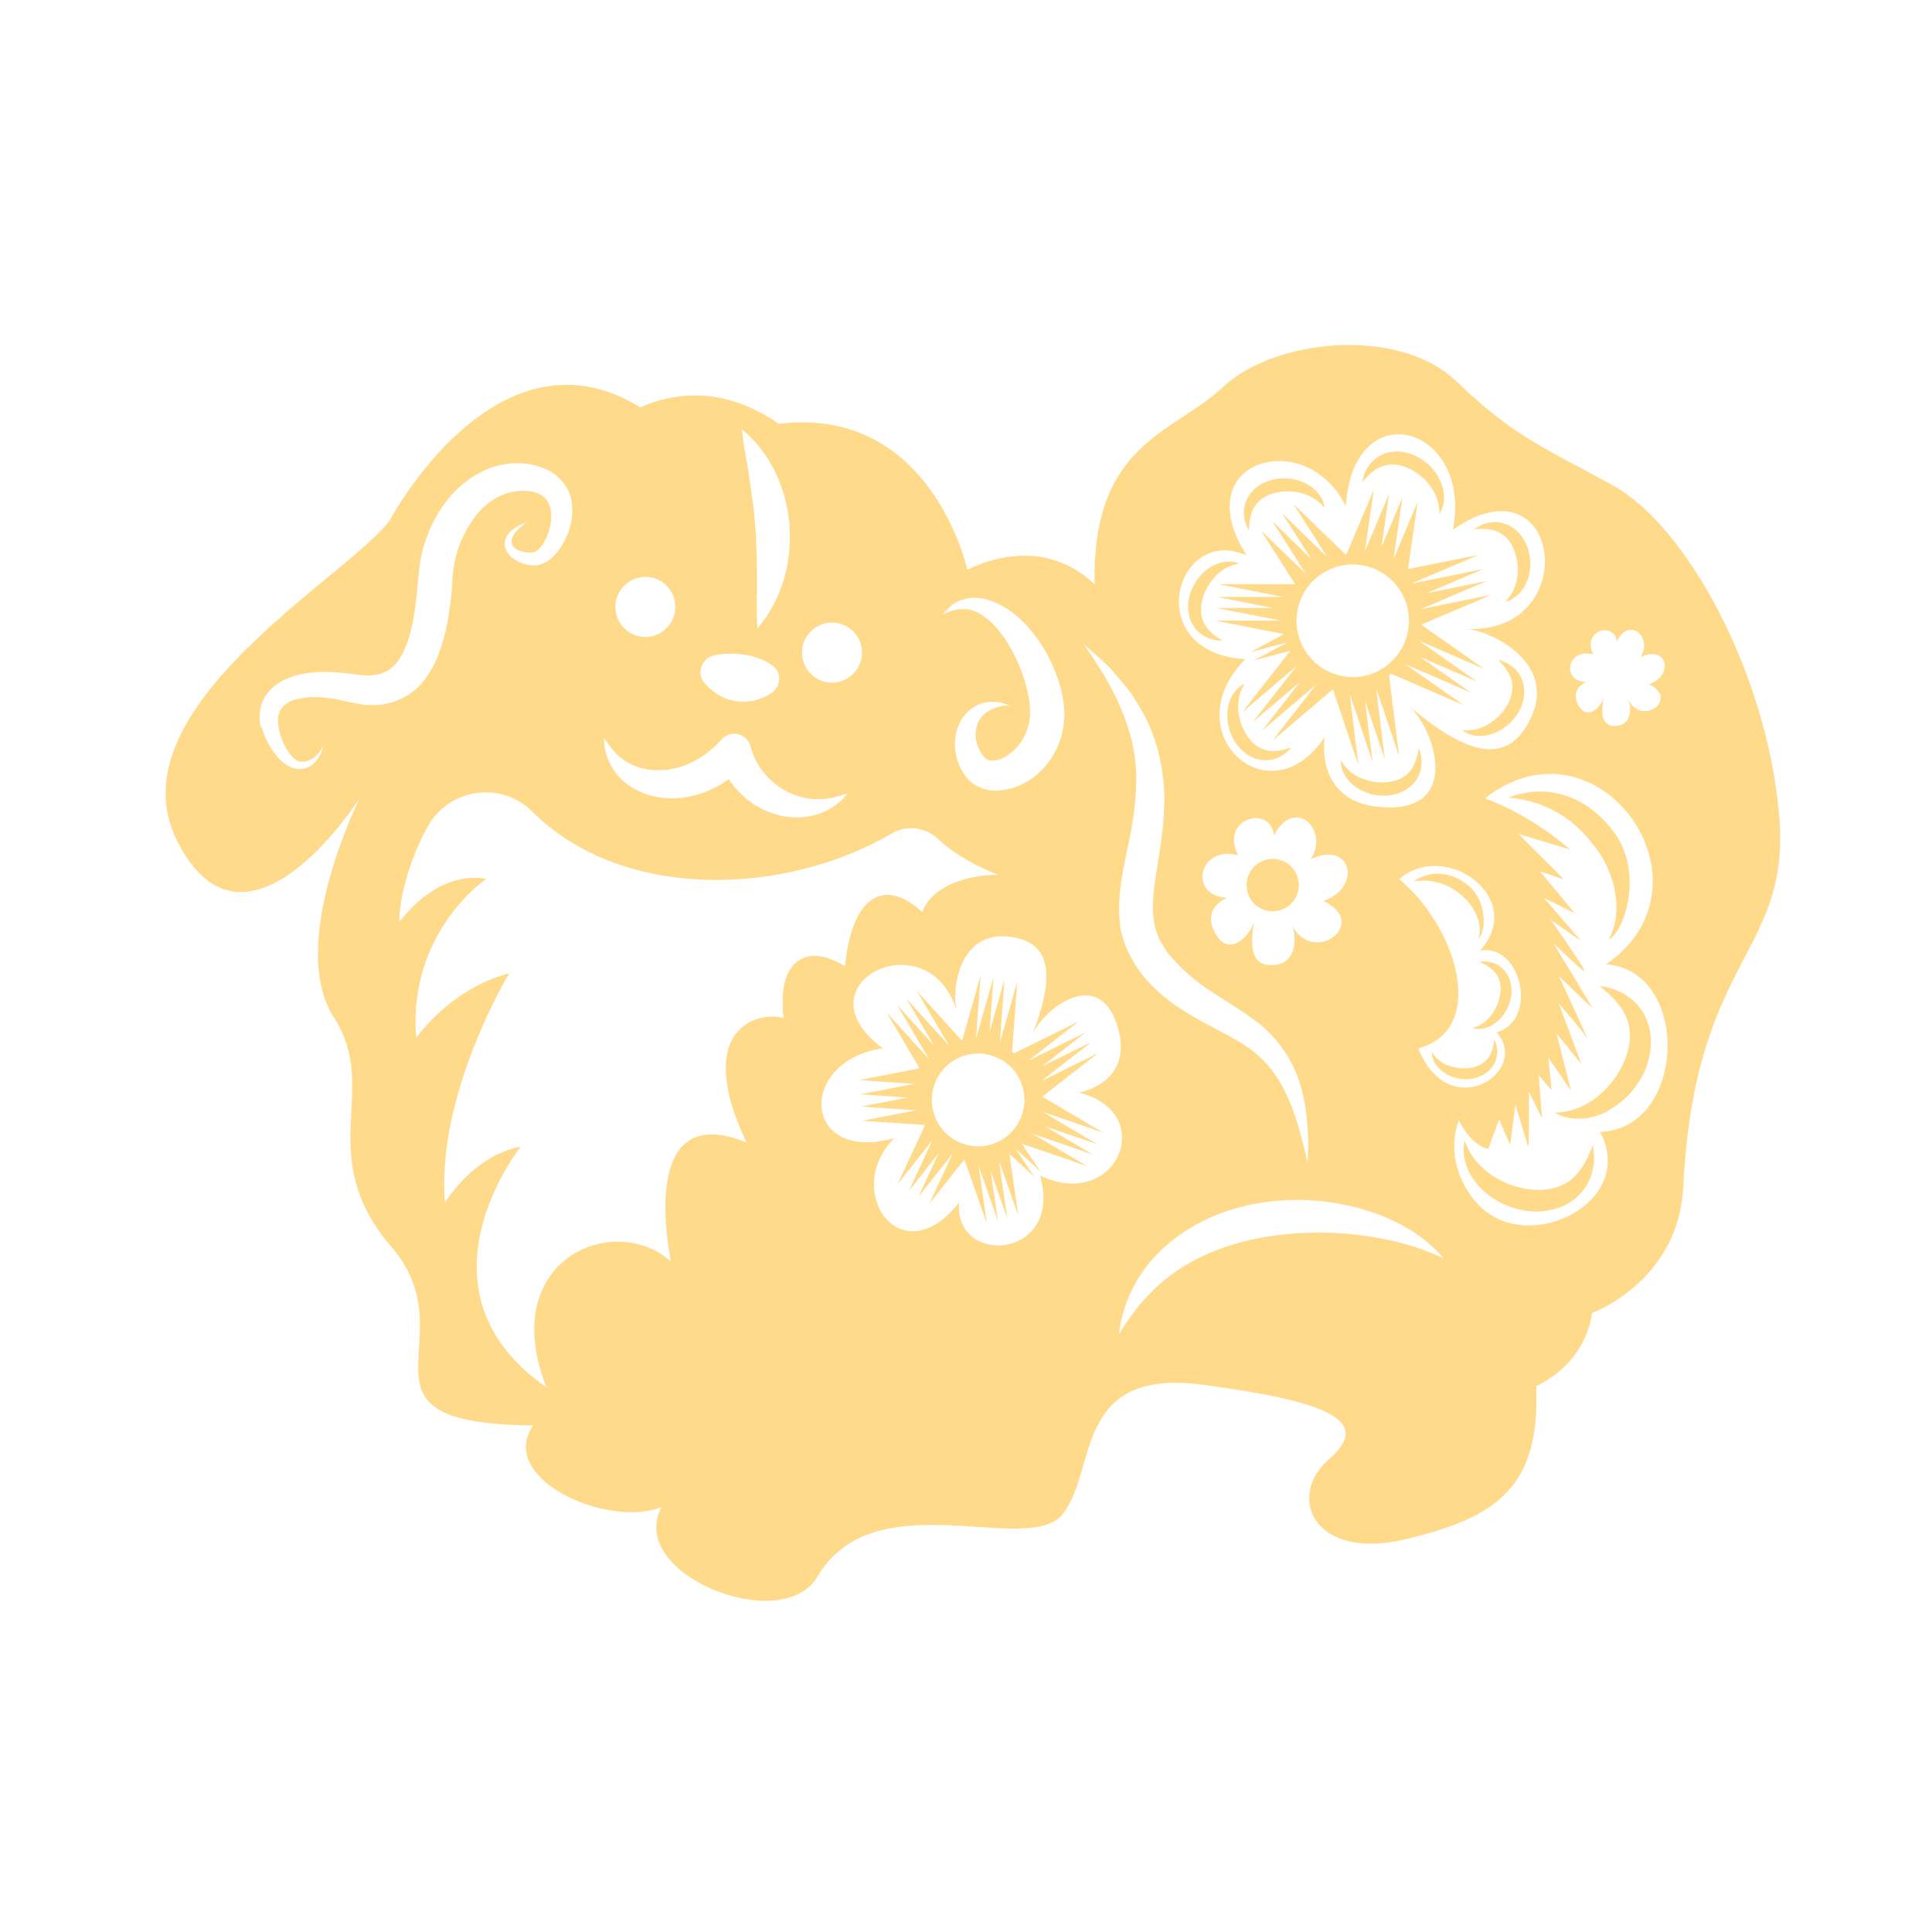 <svg width="140" height="140" viewBox="0 0 140 140" fill="none" xmlns="http://www.w3.org/2000/svg">
<path d="M94.334 35.736C93.729 35.581 93.087 35.556 92.482 35.697C91.891 35.826 91.351 36.123 91.004 36.573C90.644 37.037 90.528 37.707 90.503 38.454C90.13 37.836 89.975 36.973 90.348 36.2C90.695 35.414 91.493 34.925 92.277 34.744C93.074 34.577 93.897 34.667 94.617 35.028C95.324 35.375 95.915 36.045 95.979 36.805C95.529 36.226 94.938 35.904 94.334 35.736ZM88.073 41.751C88.51 41.301 89.076 40.953 89.808 40.837C89.114 40.541 88.24 40.721 87.597 41.172C86.942 41.623 86.453 42.305 86.222 43.078C85.99 43.851 86.042 44.778 86.556 45.461C87.057 46.157 87.88 46.44 88.6 46.427C87.957 46.053 87.443 45.616 87.211 45.075C86.98 44.547 86.98 43.928 87.16 43.349C87.327 42.756 87.661 42.202 88.086 41.751H88.073ZM104.323 37.205C104.76 36.535 104.721 35.581 104.361 34.834C104.014 34.062 103.384 33.443 102.626 33.057C101.867 32.683 100.89 32.568 100.08 32.98C99.27 33.379 98.82 34.19 98.718 34.938C99.219 34.332 99.759 33.868 100.363 33.727C100.954 33.572 101.597 33.688 102.163 33.984C102.741 34.255 103.256 34.706 103.654 35.234C104.04 35.775 104.31 36.419 104.297 37.205H104.323ZM66.616 77.379L64.251 73.373L67.349 76.787L65.009 72.82L67.683 75.769L65.665 72.343L68.763 75.756L66.423 71.789L69.715 75.421L71.064 70.656L70.73 75.254L71.99 70.823L71.707 74.79L72.787 70.965L72.453 75.563L73.713 71.132L73.34 76.22C73.34 76.22 73.43 76.284 73.481 76.323L78.174 74.017L74.535 76.851L78.662 74.816L75.525 77.263L79.087 75.512L75.448 78.345L79.575 76.31L75.525 79.466L79.922 82.068L75.564 80.574L79.524 82.918L75.757 81.63L79.177 83.652L74.818 82.158L78.778 84.502L74.047 82.879L75.397 84.902L73.571 83.214L74.947 85.275L73.147 83.614L73.79 88.096L72.388 84.103L72.993 88.302L71.784 84.85L72.311 88.47L70.91 84.477L71.514 88.676L69.882 84.013L67.349 87.22L69.033 83.588L66.552 86.731L68.017 83.562L65.858 86.306L67.555 82.635L65.048 85.803L67.015 81.566L66.989 81.514L62.464 81.218L66.385 80.458L62.399 80.187L65.781 79.53L62.335 79.299L66.256 78.539L62.271 78.268L66.552 77.431L66.616 77.379ZM68.57 82.145C69.92 83.42 72.041 83.369 73.314 82.016C74.587 80.664 74.535 78.539 73.186 77.263C71.836 75.988 69.715 76.04 68.442 77.392C67.169 78.745 67.22 80.87 68.57 82.145ZM90.156 49.57C89.474 49.892 89.037 50.678 88.96 51.463C88.857 52.262 89.063 53.074 89.487 53.756C89.911 54.426 90.644 55.006 91.505 55.083C92.354 55.16 93.112 54.735 93.575 54.168C92.868 54.4 92.212 54.516 91.647 54.336C91.094 54.156 90.631 53.756 90.323 53.241C89.988 52.726 89.796 52.12 89.731 51.489C89.68 50.858 89.783 50.201 90.181 49.57H90.156ZM93.819 65.168C94.385 64.293 94.128 63.108 93.254 62.541C92.379 61.974 91.197 62.232 90.631 63.108C90.066 63.983 90.323 65.168 91.197 65.735C92.071 66.302 93.254 66.044 93.819 65.168ZM105.981 52.932C106.573 53.395 107.472 53.434 108.205 53.151C108.951 52.88 109.594 52.339 110.018 51.644C110.429 50.961 110.609 50.047 110.288 49.248C109.979 48.449 109.247 47.973 108.552 47.805C109.079 48.333 109.478 48.874 109.568 49.454C109.658 50.034 109.504 50.613 109.195 51.141C108.887 51.669 108.437 52.12 107.897 52.455C107.357 52.777 106.727 52.983 105.994 52.919L105.981 52.932ZM102.407 42.267L107.485 41.236L103.371 42.988L107.755 42.099L102.986 44.134L108.064 43.104L102.986 45.268L107.55 48.475L102.793 46.414L107.035 49.39L102.921 47.612L106.585 50.188L101.829 48.127L106.071 51.103L100.813 48.823C100.813 48.823 100.71 48.9 100.659 48.939L101.379 54.787L99.72 49.866L100.35 55.019L98.91 50.768L99.463 55.212L97.805 50.291L98.435 55.444L96.584 49.956L92.2 53.679L95.388 49.596L91.441 52.958L94.192 49.428L90.785 52.326L93.974 48.243L90.027 51.605L93.498 47.161L90.862 47.857L93.318 46.543L90.618 47.251L93.048 45.95L88.06 44.971H92.817L88.137 44.057H92.251L88.214 43.258H92.971L88.291 42.331H93.845L91.377 38.441L94.617 41.571L92.2 37.771L95.015 40.502L92.907 37.192L96.172 40.36L93.729 36.522L97.496 40.18C97.496 40.18 97.535 40.18 97.561 40.18L99.553 35.478L98.91 39.935L100.659 35.788L100.106 39.639L101.623 36.058L100.98 40.515L102.729 36.367L102.034 41.236L107.151 40.206L102.381 42.241L102.407 42.267ZM101.636 43.104C100.607 41.107 98.139 40.322 96.146 41.365C94.154 42.395 93.37 44.868 94.411 46.865C95.452 48.861 97.908 49.647 99.9 48.604C101.893 47.573 102.677 45.1 101.636 43.104ZM97.162 55.109C97.136 55.869 97.625 56.616 98.28 57.054C98.936 57.504 99.746 57.711 100.556 57.646C101.353 57.582 102.202 57.195 102.651 56.474C103.114 55.753 103.089 54.89 102.806 54.22C102.69 54.954 102.471 55.598 102.06 56.01C101.649 56.422 101.083 56.641 100.479 56.68C99.875 56.745 99.232 56.629 98.653 56.397C98.075 56.152 97.535 55.753 97.175 55.109H97.162ZM110.686 42.06C110.969 41.313 110.956 40.476 110.699 39.703C110.442 38.943 109.864 38.209 109.041 37.952C108.231 37.668 107.395 37.926 106.817 38.351C107.55 38.286 108.231 38.338 108.732 38.634C109.234 38.931 109.581 39.433 109.774 40.013C109.979 40.592 110.031 41.236 109.941 41.854C109.838 42.473 109.594 43.091 109.067 43.606C109.799 43.452 110.416 42.795 110.674 42.048L110.686 42.06ZM115.61 61.394C116.96 63.185 117.719 65.967 116.574 68.092C117.757 67.435 119.081 63.288 117.012 60.377C114.98 57.595 112.062 56.732 109.298 57.801C111.805 57.994 114.029 59.205 115.597 61.407L115.61 61.394ZM116.446 80.522C117.654 79.904 118.606 78.861 119.184 77.611C119.724 76.362 119.853 74.79 119.146 73.515C118.451 72.227 117.127 71.583 115.906 71.454C116.896 72.227 117.68 73.064 117.963 74.03C118.246 74.984 118.104 76.001 117.68 76.954C117.282 77.907 116.6 78.77 115.777 79.453C114.942 80.123 113.913 80.6 112.653 80.625C113.746 81.282 115.276 81.166 116.459 80.535L116.446 80.522ZM102.446 63.867C103.68 63.674 104.901 63.996 105.917 64.885C106.778 65.594 107.472 66.856 107.151 68.015C107.652 67.564 107.807 65.4 106.47 64.228C105.171 63.12 103.654 63.03 102.446 63.867ZM106.135 82.673C105.853 83.871 106.405 85.224 107.318 86.112C108.231 87.04 109.465 87.607 110.764 87.761C112.049 87.903 113.528 87.555 114.479 86.537C115.443 85.533 115.662 84.142 115.417 82.982C115.006 84.116 114.466 85.069 113.669 85.61C112.885 86.138 111.908 86.306 110.931 86.19C109.941 86.1 108.964 85.726 108.115 85.172C107.267 84.593 106.534 83.807 106.135 82.66V82.673ZM28.383 37.449C30.555 33.714 37.549 24.066 46.394 29.515C49.402 28.214 52.809 28.214 56.434 30.713C67.516 29.36 70.1 41.301 70.1 41.301C70.1 41.301 75.178 38.389 79.318 42.344C79.112 32.078 85.013 31.447 88.638 28.034C92.264 24.607 101.276 23.577 105.518 27.621C109.761 31.666 111.625 32.284 116.909 35.195C122.193 38.106 127.991 48.681 128.916 58.947C129.842 69.213 122.81 69.11 121.974 86.022C121.64 92.862 115.353 95.155 115.353 95.155C115.353 95.155 115.147 98.581 111.316 100.449C111.625 107.816 108.411 109.993 101.79 111.552C95.169 113.11 93.202 108.435 96.301 105.743C99.399 103.051 96.609 101.595 87.186 100.346C77.762 99.096 79.524 106.464 77.042 109.684C74.561 112.904 63.377 107.198 59.237 114.244C56.678 118.61 45.314 114.038 47.949 109.207C44.067 110.766 35.993 107.185 38.629 103.295C24.346 103.141 34.129 97.074 28.383 90.376C22.636 83.691 27.611 79.015 24.192 73.721C20.772 68.427 26.056 57.852 26.056 57.852C26.056 57.852 17.828 70.772 12.852 60.969C7.877 51.167 26.21 41.21 28.383 37.475V37.449ZM46.767 41.803C45.571 41.803 44.594 42.782 44.594 43.98C44.594 45.178 45.571 46.157 46.767 46.157C47.962 46.157 48.939 45.178 48.939 43.98C48.939 42.782 47.962 41.803 46.767 41.803ZM48.091 55.791C47.294 55.856 46.471 55.753 45.725 55.379C44.954 55.019 44.311 54.336 43.771 53.473C43.745 54.49 44.157 55.572 44.954 56.397C45.764 57.208 46.895 57.698 48.039 57.814C49.736 57.994 51.446 57.453 52.809 56.461C53.619 57.685 54.827 58.612 56.19 58.999C57.154 59.308 58.208 59.308 59.147 59.037C60.085 58.754 60.895 58.2 61.435 57.479C60.587 57.788 59.777 57.955 58.993 57.904C58.221 57.865 57.514 57.62 56.884 57.285C55.637 56.577 54.712 55.392 54.39 54.104C54.236 53.447 53.567 53.048 52.912 53.202C52.667 53.267 52.449 53.395 52.295 53.576L52.256 53.614C51.189 54.812 49.711 55.675 48.104 55.804L48.091 55.791ZM51.652 47.522C50.829 47.741 50.469 48.797 51.022 49.454C52.526 51.244 54.609 51.103 55.92 50.214C56.563 49.776 56.666 48.784 56.061 48.295C54.981 47.419 53.027 47.161 51.639 47.522H51.652ZM57.218 38.093C57 35.414 55.843 32.799 53.76 31.112C53.889 32.464 54.184 33.637 54.326 34.822C54.506 35.994 54.66 37.127 54.737 38.274C54.814 39.42 54.853 40.566 54.853 41.751C54.879 42.949 54.776 44.173 54.892 45.525C56.627 43.516 57.411 40.772 57.206 38.093H57.218ZM60.291 45.113C59.095 45.113 58.118 46.092 58.118 47.29C58.118 48.488 59.095 49.467 60.291 49.467C61.487 49.467 62.464 48.488 62.464 47.29C62.464 46.092 61.487 45.113 60.291 45.113ZM77.068 50.987C76.991 50.278 76.837 49.686 76.618 49.081C76.181 47.883 75.603 46.762 74.793 45.796C74.008 44.817 73.006 43.954 71.746 43.516C71.129 43.297 70.409 43.245 69.779 43.452C69.123 43.606 68.673 44.096 68.313 44.547C69.367 43.954 70.447 44.018 71.231 44.624C72.054 45.165 72.684 46.015 73.211 46.916C73.713 47.831 74.137 48.784 74.381 49.789C74.638 50.806 74.741 51.721 74.535 52.532C74.343 53.357 73.841 54.117 73.186 54.606C72.864 54.864 72.491 55.044 72.157 55.096C71.823 55.134 71.617 55.109 71.437 54.98C70.897 54.477 70.524 53.486 70.781 52.648C70.962 51.76 71.939 51.154 73.134 51.103C72.594 50.897 71.964 50.768 71.322 50.922C70.666 51.064 70.062 51.528 69.676 52.133C68.943 53.383 69.059 55.019 69.972 56.255C70.524 57.015 71.54 57.35 72.337 57.285C73.16 57.247 73.867 56.964 74.497 56.59C75.744 55.83 76.618 54.542 76.965 53.138C77.12 52.442 77.184 51.708 77.081 51.026L77.068 50.987ZM84.576 68.994C84.37 68.672 84.19 68.376 83.998 68.067C83.907 67.719 83.728 67.41 83.676 67.036C83.355 65.594 83.689 63.855 83.985 62.038C84.255 60.209 84.525 58.252 84.267 56.281C84.049 54.323 83.38 52.404 82.313 50.806C81.85 49.969 81.156 49.287 80.578 48.552C79.935 47.87 79.202 47.277 78.508 46.672C80.681 49.66 82.352 52.97 82.339 56.41C82.339 58.123 82.069 59.823 81.671 61.613C81.323 63.391 80.848 65.349 81.246 67.551C82.493 72.227 86.813 73.76 89.706 75.434C91.197 76.284 92.328 77.482 93.1 79.067C93.897 80.625 94.321 82.429 94.758 84.232C94.861 82.377 94.771 80.484 94.231 78.616C93.691 76.761 92.418 74.945 90.785 73.837C89.204 72.652 87.584 71.879 86.324 70.772C85.682 70.243 85.103 69.638 84.576 69.007V68.994ZM94.951 62.309C96.403 60.171 93.819 57.646 92.315 60.531C92.071 58.29 88.368 59.256 89.718 61.974C86.852 61.227 86.067 64.898 88.921 65.065C88.921 65.065 87.031 65.761 88.06 67.629C89.088 69.509 90.695 67.667 90.888 66.727C90.541 68.659 90.683 70.102 92.379 69.921C94.089 69.754 93.922 67.667 93.614 67.036C95.156 70.037 99.309 66.92 95.902 65.284C98.769 64.293 97.908 60.815 94.938 62.283L94.951 62.309ZM105.287 38.364C106.714 30.829 98.049 28.343 97.522 36.689C94.668 30.829 85.9 33.315 90.335 40.244C85.154 37.952 82.596 47.303 90.233 47.767C85 53.099 92.032 59.449 95.992 53.395C95.992 53.395 95.131 58.393 100.517 58.509C105.904 58.625 103.924 52.79 102.124 51.18C105.904 54.374 109.221 55.869 110.982 51.914C112.756 47.96 108 45.693 106.251 45.577C114.749 45.963 113.168 32.941 105.3 38.364H105.287ZM102.78 75.975C104.991 81.553 110.969 77.663 108.45 74.803C111.458 73.992 110.314 68.376 107.254 68.878C110.674 65.078 104.747 60.815 101.392 63.7C105.608 67.229 107.807 74.584 102.78 75.975ZM118.863 47.638C119.801 46.247 118.117 44.598 117.153 46.479C116.999 45.023 114.582 45.654 115.456 47.419C113.592 46.929 113.078 49.325 114.942 49.428C114.942 49.428 113.72 49.879 114.376 51.103C115.045 52.326 116.086 51.129 116.215 50.523C115.983 51.785 116.073 52.713 117.192 52.597C118.297 52.481 118.194 51.129 118.001 50.716C119.004 52.674 121.704 50.639 119.493 49.583C121.357 48.939 120.791 46.672 118.863 47.625V47.638ZM107.434 87.594C111.124 90.853 118.606 87.001 115.945 82.016C122.205 81.849 122.578 70.321 116.382 69.883C124.828 64.048 115.765 51.438 107.614 57.852C111.124 59.14 113.772 61.562 113.772 61.562L110.031 60.428L113.335 63.726L111.586 63.133L114.119 66.186L111.882 65.065L114.569 68.183L112.358 66.65C112.358 66.65 115.109 70.514 114.8 70.372C114.492 70.231 112.525 68.273 112.589 68.401C112.666 68.517 115.482 73.116 115.366 73.026C115.25 72.936 112.962 70.733 112.962 70.733C112.962 70.733 115.302 75.731 114.98 75.203C114.659 74.674 112.962 72.729 112.962 72.729L114.595 77.109L112.795 74.893L113.836 79.028L112.203 76.645L112.435 79.002L111.496 77.92L111.741 81.037L110.789 79.118C110.789 79.118 110.815 83.317 110.738 83.098C110.661 82.867 109.812 80.058 109.812 80.058L109.427 82.957L108.63 81.115L107.845 83.266C106.791 83.008 105.994 81.797 105.711 81.179C104.721 83.91 106.135 86.447 107.447 87.607L107.434 87.594ZM85.63 91.857C87.43 90.711 89.474 90.028 91.582 89.655C93.704 89.294 95.889 89.217 98.088 89.448C100.273 89.693 102.459 90.17 104.593 91.174C103.063 89.333 100.774 88.173 98.448 87.542C96.095 86.911 93.601 86.769 91.158 87.194C88.728 87.607 86.324 88.637 84.447 90.311C82.558 91.96 81.323 94.305 81.092 96.675C82.313 94.627 83.817 93.004 85.63 91.857ZM64.791 82.493C60.998 86.306 65.318 92.475 69.496 87.143C69.123 91.806 77.081 91.278 75.371 85.185C80.938 87.838 83.972 80.612 78.187 79.17C78.187 79.17 82.313 78.487 80.938 74.249C79.562 70.012 75.577 73.142 74.805 74.984C76.271 71.171 76.541 68.17 72.98 67.861C69.419 67.551 68.943 71.866 69.329 73.27C67.323 66.534 57.63 71.287 63.968 75.963C57.72 76.89 58.131 84.335 64.778 82.48L64.791 82.493ZM35.235 63.687C35.235 63.687 29.54 67.526 30.157 75.203C33.165 71.261 36.893 70.54 36.893 70.54C36.893 70.54 31.609 79.26 32.239 87.143C34.721 83.407 37.729 83.098 37.729 83.098C37.729 83.098 29.45 93.467 39.593 100.526C35.968 91.29 44.465 87.735 48.605 91.394C47.885 87.452 47.461 80.084 54.094 82.789C50.263 74.7 54.712 73.245 56.781 73.76C56.267 69.612 58.44 68.26 61.23 70.025C61.744 64.834 64.135 63.597 66.822 66.083C67.966 63.288 72.311 63.391 72.311 63.391C72.311 63.391 69.663 62.399 68.03 60.84C67.118 59.965 65.755 59.746 64.662 60.377C56.794 64.988 45.044 65.284 38.564 58.805C36.302 56.551 32.496 57.131 30.967 59.939C29.72 62.206 28.935 64.95 28.935 66.817C32.047 62.773 35.248 63.7 35.248 63.7L35.235 63.687ZM18.959 52.687C19.126 53.267 19.37 53.795 19.679 54.258C19.988 54.722 20.335 55.199 20.875 55.495C21.402 55.817 22.173 55.804 22.623 55.418C23.073 55.057 23.343 54.542 23.407 54.027C23.047 55.019 21.864 55.572 21.26 54.915C20.643 54.336 20.245 53.292 20.155 52.455C20.065 51.579 20.476 51.026 21.196 50.755C21.942 50.497 22.88 50.459 23.819 50.587C24.282 50.652 24.757 50.742 25.22 50.858C25.426 50.91 25.747 50.961 26.043 51.013C26.338 51.077 26.647 51.103 26.968 51.09C28.228 51.141 29.694 50.536 30.555 49.518C31.416 48.514 31.841 47.367 32.149 46.285C32.445 45.191 32.599 44.108 32.715 43.039C32.766 42.524 32.779 41.919 32.831 41.507C32.869 41.069 32.946 40.631 33.075 40.193C33.306 39.33 33.705 38.505 34.193 37.771C35.17 36.277 36.739 35.375 38.385 35.594C39.169 35.723 39.67 36.045 39.863 36.779C40.069 37.501 39.876 38.493 39.452 39.24C39.246 39.613 38.937 39.948 38.706 40.013C38.346 40.09 37.832 40.013 37.484 39.832C37.112 39.652 36.945 39.291 37.163 38.866C37.382 38.454 37.78 38.106 38.205 37.81C37.729 38.003 37.24 38.222 36.855 38.66C36.675 38.892 36.533 39.201 36.585 39.562C36.636 39.909 36.855 40.206 37.086 40.399C37.587 40.785 38.14 40.978 38.796 40.978C39.606 40.888 40.069 40.386 40.441 39.935C41.148 38.982 41.586 37.823 41.444 36.509C41.393 35.852 41.059 35.144 40.531 34.654C40.017 34.113 39.349 33.894 38.732 33.714C37.536 33.418 36.186 33.572 35.055 34.113C33.923 34.641 32.985 35.466 32.278 36.406C31.558 37.346 31.057 38.428 30.722 39.536C30.555 40.09 30.427 40.669 30.375 41.262L30.221 42.821C30.054 44.766 29.694 46.788 28.755 48.011C28.293 48.591 27.688 48.887 26.891 48.939C26.698 48.965 26.493 48.965 26.274 48.926C26.056 48.9 25.876 48.887 25.567 48.849C25.027 48.771 24.474 48.72 23.909 48.694C22.79 48.668 21.607 48.746 20.45 49.338C19.885 49.647 19.345 50.137 19.049 50.781C18.766 51.425 18.753 52.133 18.908 52.726L18.959 52.687ZM108.501 74.017C109.015 73.579 109.362 72.961 109.491 72.291C109.607 71.622 109.491 70.849 109.002 70.308C108.514 69.767 107.807 69.599 107.202 69.69C107.768 69.947 108.244 70.269 108.501 70.694C108.745 71.119 108.797 71.635 108.694 72.137C108.604 72.652 108.385 73.142 108.064 73.567C107.73 73.992 107.292 74.34 106.688 74.494C107.292 74.687 108.012 74.455 108.514 74.005L108.501 74.017ZM105.004 77.238C104.528 77.057 104.078 76.761 103.757 76.246C103.757 76.851 104.181 77.444 104.721 77.779C105.274 78.126 105.93 78.255 106.585 78.178C107.228 78.101 107.897 77.753 108.244 77.147C108.591 76.555 108.54 75.847 108.282 75.318C108.218 75.911 108.064 76.439 107.742 76.787C107.421 77.135 106.971 77.328 106.483 77.392C105.994 77.457 105.48 77.392 105.004 77.225V77.238Z" fill="#FFDA8B"/>
</svg>
